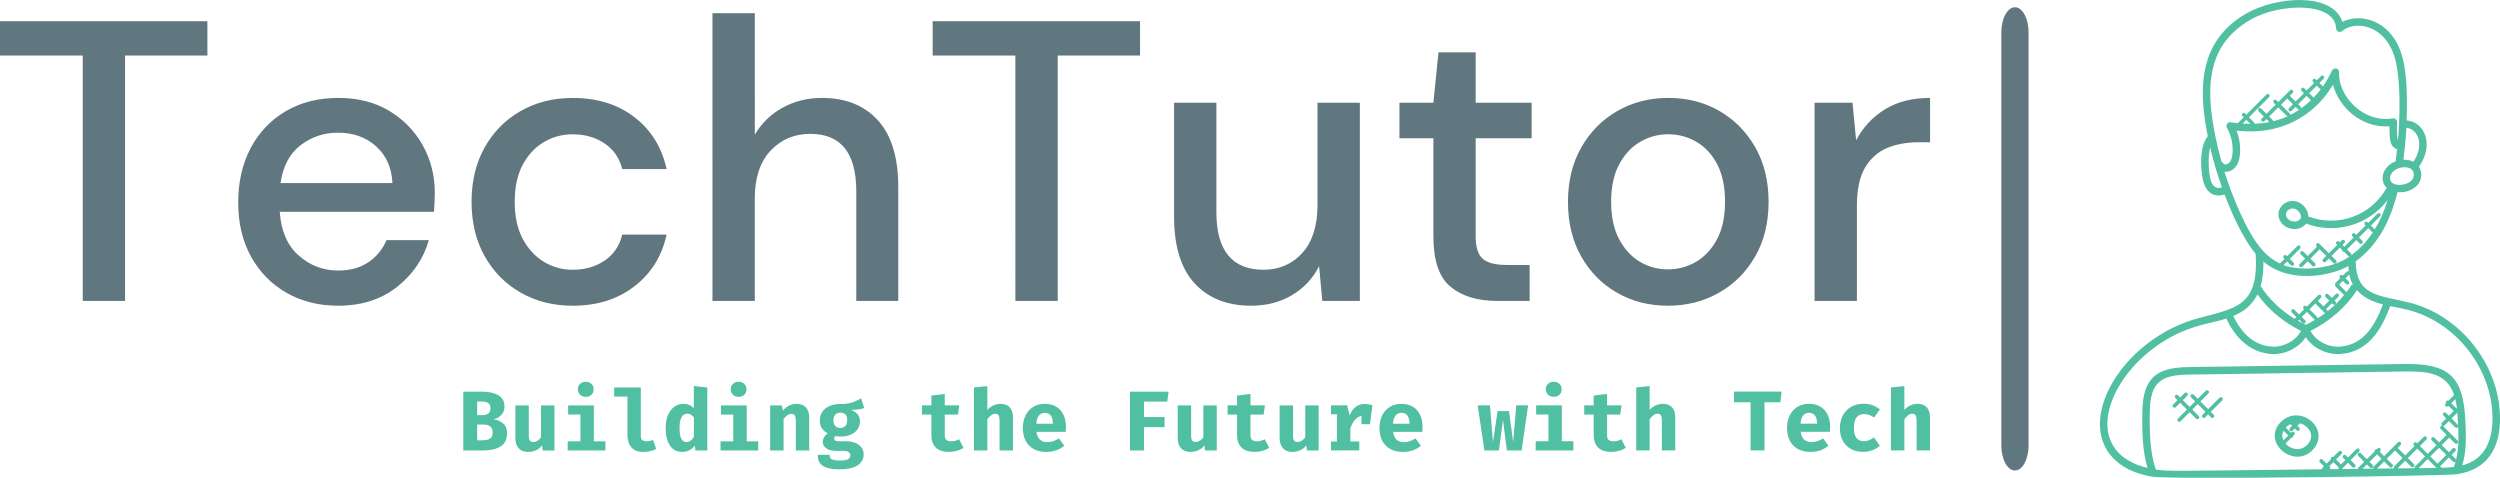 <?xml version="1.0" encoding="UTF-8"?><svg id="icon-0" xmlns="http://www.w3.org/2000/svg" viewBox="0 0 792.81 151.51"><defs><style>.cls-1{fill:#61777f;}.cls-2{fill:#51bfa1;}</style></defs><g id="tight-bounds"><g><path id="o-0" class="cls-1" d="M638.99,2.3h0c2.39,0,4.32,3.55,4.32,7.93V141.28c0,4.38-1.93,7.93-4.32,7.93h0c-2.39,0-4.32-3.55-4.32-7.93V10.23c0-4.38,1.93-7.93,4.32-7.93Z"/><g><g id="text-0"><path class="cls-1" d="M39.67,95.43h-13.43V17.61H0V6.72H65.77v10.9h-26.11V95.43Zm67.55,1.52h0c-6.17,0-11.64-1.38-16.42-4.13-4.77-2.74-8.5-6.56-11.2-11.46-2.7-4.9-4.06-10.6-4.06-17.11h0c0-6.59,1.33-12.38,3.98-17.36,2.67-4.98,6.39-8.87,11.15-11.66,4.78-2.79,10.34-4.18,16.68-4.18h0c6.17,0,11.53,1.37,16.09,4.11,4.56,2.75,8.11,6.41,10.65,10.97,2.53,4.56,3.8,9.59,3.8,15.08h0c0,.84-.03,1.75-.08,2.71-.03,.98-.09,2.06-.18,3.24h-48.92c.42,6.08,2.42,10.7,6.01,13.86,3.6,3.18,7.76,4.77,12.5,4.77h0c3.8,0,6.99-.87,9.56-2.61,2.59-1.72,4.51-4.06,5.78-7.02h13.43c-1.69,5.91-5.05,10.86-10.09,14.83-5.02,3.97-11.25,5.96-18.68,5.96Zm0-54.87h0c-4.48,0-8.45,1.33-11.91,3.98-3.46,2.67-5.58,6.67-6.34,11.99h35.48c-.25-4.9-1.99-8.79-5.2-11.66-3.21-2.87-7.22-4.31-12.04-4.31Zm74.39,54.87h0c-6.17,0-11.68-1.39-16.55-4.18-4.85-2.79-8.65-6.66-11.41-11.61-2.74-4.93-4.11-10.65-4.11-17.16h0c0-6.51,1.37-12.23,4.11-17.18,2.75-4.93,6.56-8.8,11.41-11.58,4.87-2.79,10.38-4.18,16.55-4.18h0c7.77,0,14.3,2.03,19.57,6.08,5.29,4.06,8.69,9.55,10.21,16.47h-14.07c-.84-3.46-2.7-6.17-5.58-8.11-2.87-1.94-6.25-2.91-10.14-2.91h0c-3.29,0-6.34,.82-9.12,2.46-2.79,1.66-5.03,4.06-6.72,7.22-1.69,3.18-2.53,7.09-2.53,11.74h0c0,4.65,.84,8.55,2.53,11.71,1.69,3.18,3.93,5.61,6.72,7.3,2.79,1.69,5.83,2.53,9.12,2.53h0c3.89,0,7.27-.97,10.14-2.91,2.87-1.94,4.73-4.69,5.58-8.24h14.07c-1.44,6.76-4.82,12.21-10.14,16.35-5.32,4.14-11.87,6.21-19.64,6.21Zm57.76-1.52h-13.43V4.18h13.43V42.71c2.11-3.63,5.05-6.49,8.82-8.57,3.75-2.06,7.91-3.09,12.47-3.09h0c7.52,0,13.43,2.37,17.74,7.1,4.31,4.73,6.46,11.79,6.46,21.16h0v36.12h-13.31V60.7c0-12.17-4.86-18.25-14.57-18.25h0c-5.07,0-9.27,1.77-12.6,5.32-3.35,3.55-5.02,8.62-5.02,15.21h0v32.44Zm96.06,0h-13.43V17.61h-26.23V6.72h65.77v10.9h-26.11V95.43Zm61.34,1.52h0c-7.6,0-13.59-2.37-17.94-7.1-4.34-4.73-6.51-11.79-6.51-21.16h0V32.57h13.43v34.72c0,12.17,4.98,18.25,14.95,18.25h0c4.98,0,9.08-1.77,12.29-5.32,3.21-3.55,4.82-8.62,4.82-15.21h0V32.57h13.43v62.86h-11.91l-1.01-11.03c-1.94,3.89-4.8,6.94-8.57,9.18-3.75,2.25-8.08,3.37-12.98,3.37Zm88.31-1.52h-10.37c-6.18,0-11.09-1.5-14.73-4.51-3.62-2.99-5.42-8.33-5.42-16.02h0v-31.05h-10.77v-11.28h10.77l1.62-15.97h11.79v15.97h17.74v11.28h-17.74v31.05c0,3.46,.74,5.85,2.23,7.15,1.47,1.32,4.03,1.98,7.68,1.98h7.2v11.41Zm43.85,1.52h0c-6,0-11.38-1.38-16.15-4.13-4.78-2.74-8.57-6.58-11.36-11.53-2.79-4.93-4.18-10.7-4.18-17.29h0c0-6.59,1.42-12.36,4.26-17.31,2.82-4.93,6.64-8.78,11.46-11.53,4.82-2.74,10.18-4.11,16.09-4.11h0c6,0,11.39,1.37,16.17,4.11,4.77,2.75,8.57,6.6,11.41,11.53,2.82,4.95,4.23,10.72,4.23,17.31h0c0,6.59-1.41,12.35-4.23,17.29-2.84,4.95-6.67,8.8-11.48,11.53-4.82,2.75-10.22,4.13-16.22,4.13Zm0-11.53h0c3.21,0,6.19-.8,8.95-2.41,2.74-1.61,4.95-4,6.64-7.17,1.69-3.16,2.53-7.11,2.53-11.84h0c0-4.73-.82-8.68-2.46-11.84-1.66-3.18-3.85-5.57-6.59-7.17-2.75-1.61-5.74-2.41-8.95-2.41h0c-3.21,0-6.18,.8-8.92,2.41-2.75,1.61-4.98,4-6.67,7.17-1.69,3.16-2.53,7.11-2.53,11.84h0c0,4.73,.84,8.68,2.53,11.84,1.69,3.18,3.89,5.57,6.59,7.17,2.7,1.61,5.66,2.41,8.87,2.41Zm59.94,10.01h-13.43V32.57h12.04l1.14,11.91c2.2-4.14,5.26-7.42,9.18-9.83,3.94-2.4,8.69-3.6,14.27-3.6h0v14.07h-3.68c-3.72,0-7.04,.61-9.96,1.82-2.91,1.23-5.23,3.3-6.97,6.21-1.72,2.92-2.59,6.96-2.59,12.12h0v30.16Z"/></g><path id="text-1" class="cls-2" d="M160.78,137.39c0,1.99-.7,3.4-2.11,4.23-1.41,.83-3.27,1.24-5.56,1.24h-6.19v-18.66h5.92c2.14,0,3.86,.37,5.17,1.11,1.31,.75,1.97,1.96,1.97,3.65h0c0,1.06-.32,1.93-.97,2.61-.65,.68-1.46,1.15-2.45,1.4h0c1.18,.2,2.19,.64,3.01,1.33,.82,.69,1.22,1.72,1.22,3.09h0Zm-5.25-7.97c0-.74-.23-1.27-.68-1.6-.46-.33-1.18-.5-2.17-.5h-1.35v4.34h1.51c.93,0,1.62-.18,2.05-.53,.43-.35,.65-.92,.65-1.71h0Zm.7,7.78c0-.93-.26-1.6-.79-1.99-.53-.39-1.3-.59-2.31-.59h-1.8v5.01h1.62c1.02,0,1.83-.17,2.41-.51,.58-.34,.87-.98,.87-1.91h0Zm11.47-8.64v9.78c0,.66,.12,1.13,.36,1.41,.24,.28,.61,.42,1.09,.42h0c.43,0,.87-.14,1.32-.42,.45-.28,.82-.66,1.1-1.14h0v-10.04h4.25v14.3h-3.72l-.19-1.67c-.47,.68-1.1,1.21-1.88,1.57-.79,.37-1.62,.55-2.5,.55h0c-1.35,0-2.37-.39-3.06-1.17-.69-.78-1.03-1.87-1.03-3.27h0v-10.31h4.25Zm18.07-7.49c.74,0,1.34,.23,1.8,.68,.46,.46,.69,1.03,.69,1.71h0c0,.7-.23,1.27-.69,1.72-.47,.45-1.07,.67-1.8,.67h0c-.74,0-1.34-.23-1.82-.69-.47-.46-.71-1.03-.71-1.71h0c0-.68,.24-1.25,.71-1.71,.48-.46,1.08-.68,1.82-.68h0Zm2.56,7.49v11.39h3.66v2.91h-11.96v-2.91h4.04v-8.48h-3.9v-2.91h8.16Zm14.89-5.68v15.48c0,1.06,.61,1.59,1.83,1.59h0c.66,0,1.35-.14,2.05-.43h0l1,2.85c-1.15,.63-2.52,.94-4.12,.94h0c-1.67,0-2.92-.48-3.75-1.44-.84-.96-1.25-2.31-1.25-4.05h0v-12.04h-4.2v-2.91h8.46Zm16.83-.46l4.25,.46v19.98h-3.77l-.22-1.56c-.43,.61-.98,1.1-1.64,1.46-.66,.37-1.44,.55-2.32,.55h0c-1.72,0-3.03-.68-3.92-2.05-.89-1.36-1.34-3.23-1.34-5.6h0c0-1.47,.23-2.78,.7-3.93,.47-1.15,1.13-2.05,1.99-2.69,.86-.65,1.87-.97,3.02-.97h0c1.29,0,2.37,.45,3.23,1.35h0v-7Zm-2.1,8.78c-.77,0-1.37,.36-1.8,1.09-.43,.73-.65,1.87-.65,3.41h0c0,1.65,.19,2.81,.58,3.48,.38,.68,.93,1.01,1.63,1.01h0c.9,0,1.68-.55,2.34-1.64h0v-6.17c-.31-.39-.62-.69-.96-.89-.33-.2-.71-.3-1.14-.3h0Zm16.29-10.13c.74,0,1.34,.23,1.8,.68,.47,.46,.7,1.03,.7,1.71h0c0,.7-.23,1.27-.7,1.72-.47,.45-1.07,.67-1.8,.67h0c-.74,0-1.34-.23-1.82-.69-.47-.46-.71-1.03-.71-1.71h0c0-.68,.24-1.25,.71-1.71,.48-.46,1.08-.68,1.82-.68h0Zm2.56,7.49v11.39h3.66v2.91h-11.96v-2.91h4.04v-8.48h-3.9v-2.91h8.16Zm7.43,14.3v-14.3h3.72l.3,1.64c.65-.72,1.32-1.25,2.03-1.6,.71-.35,1.52-.52,2.41-.52h0c1.24,0,2.2,.38,2.89,1.13,.69,.75,1.04,1.8,1.04,3.15h0v10.5h-4.25v-9.26c0-.9-.1-1.52-.3-1.86-.2-.34-.56-.51-1.08-.51h0c-.43,0-.85,.14-1.25,.41-.4,.28-.82,.69-1.25,1.23h0v9.99h-4.25Zm28.86-16.59l.97,3.12c-.93,.38-2.31,.57-4.12,.57h0c.93,.41,1.63,.91,2.09,1.48,.46,.57,.68,1.31,.68,2.21h0c0,.92-.25,1.74-.75,2.46-.5,.73-1.21,1.3-2.13,1.71-.92,.41-1.97,.62-3.18,.62h0c-.59,0-1.15-.05-1.67-.16h0c-.14,.07-.25,.18-.33,.33-.08,.15-.12,.31-.12,.47h0c0,.27,.1,.48,.31,.63,.2,.15,.62,.23,1.25,.23h2.37c1.08,0,2.03,.18,2.85,.54,.83,.36,1.46,.85,1.91,1.48,.45,.63,.67,1.34,.67,2.13h0c0,1.49-.65,2.65-1.95,3.49-1.3,.83-3.2,1.25-5.7,1.25h0c-1.78,0-3.17-.18-4.18-.55-1.02-.37-1.73-.89-2.13-1.55-.41-.66-.61-1.5-.61-2.5h3.77c0,.45,.09,.8,.26,1.05,.17,.25,.49,.44,.95,.57,.47,.13,1.15,.19,2.05,.19h0c1.26,0,2.12-.14,2.6-.43,.47-.29,.71-.69,.71-1.21h0c0-.43-.17-.78-.52-1.03-.35-.26-.87-.39-1.55-.39h-2.26c-1.47,0-2.58-.27-3.31-.8-.74-.53-1.1-1.2-1.1-2.03h0c0-.54,.14-1.05,.42-1.52,.28-.47,.67-.87,1.17-1.2h0c-.9-.48-1.54-1.06-1.94-1.71-.39-.65-.59-1.45-.59-2.38h0c0-1.06,.27-1.98,.81-2.77,.54-.79,1.29-1.4,2.26-1.82,.97-.42,2.07-.63,3.31-.63h0c1.44,.04,2.66-.1,3.66-.42,1.01-.31,2.03-.78,3.07-1.41h0Zm-6.62,4.6c-.68,0-1.22,.22-1.6,.65-.39,.43-.58,1.01-.58,1.75h0c0,.77,.2,1.37,.59,1.8,.39,.43,.92,.65,1.59,.65h0c.7,0,1.24-.21,1.62-.64,.38-.42,.57-1.04,.57-1.87h0c0-1.56-.73-2.34-2.18-2.34h0Zm39.1,11.15c-1.35,.86-2.91,1.29-4.69,1.29h0c-1.83,0-3.21-.47-4.14-1.4-.92-.93-1.38-2.24-1.38-3.93h0v-6.49h-2.99v-2.94h2.99v-3.1l4.25-.51v3.61h4.6l-.43,2.94h-4.17v6.49c0,.7,.16,1.2,.48,1.51,.32,.31,.84,.46,1.56,.46h0c.9,0,1.73-.22,2.5-.65h0l1.4,2.72Zm7.54-19.58v7.54c1.2-1.27,2.6-1.91,4.2-1.91h0c1.26,0,2.23,.37,2.91,1.11,.68,.75,1.02,1.8,1.02,3.17h0v10.5h-4.25v-9.32c0-.86-.1-1.46-.3-1.8-.2-.34-.56-.51-1.08-.51h0c-.43,0-.85,.15-1.25,.44-.4,.3-.82,.73-1.25,1.31h0v9.88h-4.25v-19.98l4.25-.43Zm15.59,14.51c.27,2.17,1.42,3.26,3.45,3.26h0c1.22,0,2.44-.39,3.66-1.18h0l1.7,2.32c-.7,.61-1.53,1.09-2.5,1.44-.97,.35-2.04,.53-3.2,.53h0c-1.6,0-2.95-.32-4.07-.96-1.11-.64-1.95-1.52-2.52-2.67-.57-1.14-.85-2.46-.85-3.97h0c0-1.44,.27-2.73,.82-3.89,.55-1.16,1.34-2.07,2.4-2.75,1.05-.67,2.3-1.01,3.75-1.01h0c1.36,0,2.55,.29,3.55,.87,1.01,.59,1.78,1.43,2.33,2.53,.55,1.11,.82,2.42,.82,3.95h0c0,.59-.03,1.1-.08,1.53h-9.26Zm2.64-6.03c-.77,0-1.39,.28-1.86,.85-.47,.57-.75,1.43-.83,2.6h5.25c-.04-2.3-.89-3.45-2.56-3.45h0Zm31.45-3.58v4.93h6.52v3.18h-6.52v7.41h-4.44v-18.66h12.25l-.43,3.15h-7.38Zm14.95,1.21v9.78c0,.66,.12,1.13,.36,1.41,.24,.28,.61,.42,1.09,.42h0c.43,0,.87-.14,1.32-.42,.45-.28,.82-.66,1.1-1.14h0v-10.04h4.25v14.3h-3.72l-.19-1.67c-.47,.68-1.1,1.21-1.88,1.57-.79,.37-1.62,.55-2.5,.55h0c-1.35,0-2.37-.39-3.06-1.17-.69-.78-1.03-1.87-1.03-3.27h0v-10.31h4.25Zm24.77,13.46c-1.35,.86-2.91,1.29-4.69,1.29h0c-1.83,0-3.21-.47-4.13-1.4-.93-.93-1.39-2.24-1.39-3.93h0v-6.49h-2.99v-2.94h2.99v-3.1l4.25-.51v3.61h4.6l-.43,2.94h-4.17v6.49c0,.7,.16,1.2,.48,1.51,.32,.31,.84,.46,1.56,.46h0c.9,0,1.73-.22,2.5-.65h0l1.4,2.72Zm7.54-13.46v9.78c0,.66,.12,1.13,.37,1.41,.24,.28,.6,.42,1.09,.42h0c.43,0,.87-.14,1.32-.42,.45-.28,.82-.66,1.1-1.14h0v-10.04h4.25v14.3h-3.72l-.19-1.67c-.47,.68-1.1,1.21-1.88,1.57-.79,.37-1.62,.55-2.5,.55h0c-1.35,0-2.36-.39-3.05-1.17-.69-.78-1.04-1.87-1.04-3.27h0v-10.31h4.25Zm22.81-.43c.86,0,1.65,.14,2.37,.43h0l-.78,5.98h-2.69v-2.64c-.79,.14-1.49,.57-2.1,1.29s-1.09,1.62-1.43,2.72h0v4.09h2.83v2.85h-8.97v-2.85h1.88v-8.62h-1.88v-2.83h5.14l.75,3.2c.52-1.22,1.18-2.13,1.97-2.74,.79-.6,1.76-.9,2.91-.9h0Zm8.93,8.83c.27,2.17,1.42,3.26,3.45,3.26h0c1.22,0,2.44-.39,3.66-1.18h0l1.7,2.32c-.7,.61-1.53,1.09-2.5,1.44-.97,.35-2.04,.53-3.2,.53h0c-1.6,0-2.95-.32-4.07-.96-1.11-.64-1.95-1.52-2.52-2.67-.57-1.14-.85-2.46-.85-3.97h0c0-1.44,.27-2.73,.82-3.89,.55-1.16,1.34-2.07,2.4-2.75,1.05-.67,2.3-1.01,3.75-1.01h0c1.36,0,2.55,.29,3.55,.87,1.01,.59,1.78,1.43,2.33,2.53,.55,1.11,.82,2.42,.82,3.95h0c0,.59-.03,1.1-.08,1.53h-9.26Zm2.64-6.03c-.77,0-1.39,.28-1.86,.85-.47,.57-.75,1.43-.83,2.6h5.25c-.04-2.3-.89-3.45-2.56-3.45h0Zm38.13,11.93h-4.69l-1.24-9.61-1.29,9.61h-4.6l-2.13-14.3h3.9l.94,11.63,1.48-9.83h3.61l1.32,9.83,.97-11.63h3.77l-2.05,14.3Zm10.18-21.79c.74,0,1.34,.23,1.8,.68,.47,.46,.7,1.03,.7,1.71h0c0,.7-.23,1.27-.7,1.72-.47,.45-1.07,.67-1.8,.67h0c-.74,0-1.34-.23-1.82-.69-.47-.46-.71-1.03-.71-1.71h0c0-.68,.24-1.25,.71-1.71,.48-.46,1.08-.68,1.82-.68h0Zm2.56,7.49v11.39h3.66v2.91h-11.96v-2.91h4.04v-8.48h-3.9v-2.91h8.16Zm20.3,13.46c-1.35,.86-2.91,1.29-4.69,1.29h0c-1.83,0-3.21-.47-4.13-1.4-.93-.93-1.39-2.24-1.39-3.93h0v-6.49h-2.99v-2.94h2.99v-3.1l4.25-.51v3.61h4.6l-.43,2.94h-4.17v6.49c0,.7,.16,1.2,.48,1.51,.32,.31,.84,.46,1.56,.46h0c.9,0,1.73-.22,2.5-.65h0l1.4,2.72Zm7.54-19.58v7.54c1.2-1.27,2.6-1.91,4.2-1.91h0c1.26,0,2.23,.37,2.91,1.11,.68,.75,1.02,1.8,1.02,3.17h0v10.5h-4.25v-9.32c0-.86-.1-1.46-.3-1.8-.2-.34-.56-.51-1.08-.51h0c-.43,0-.85,.15-1.25,.44-.41,.3-.82,.73-1.25,1.31h0v9.88h-4.25v-19.98l4.25-.43Zm36.43,5.14v15.27h-4.42v-15.27h-5.25v-3.39h15.11l-.43,3.39h-5.01Zm11.47,9.37c.27,2.17,1.42,3.26,3.45,3.26h0c1.22,0,2.44-.39,3.66-1.18h0l1.7,2.32c-.7,.61-1.53,1.09-2.5,1.44-.97,.35-2.04,.53-3.2,.53h0c-1.6,0-2.95-.32-4.07-.96-1.11-.64-1.95-1.52-2.52-2.67-.57-1.14-.85-2.46-.85-3.97h0c0-1.44,.27-2.73,.82-3.89,.55-1.16,1.34-2.07,2.4-2.75,1.05-.67,2.3-1.01,3.75-1.01h0c1.36,0,2.55,.29,3.55,.87,1.01,.59,1.78,1.43,2.33,2.53,.55,1.11,.82,2.42,.82,3.95h0c0,.59-.03,1.1-.08,1.53h-9.26Zm2.64-6.03c-.77,0-1.39,.28-1.86,.85-.47,.57-.75,1.43-.83,2.6h5.25c-.04-2.3-.89-3.45-2.56-3.45h0Zm17.42,9.02c.54,0,1.06-.1,1.56-.31,.5-.2,1.04-.5,1.62-.9h0l1.88,2.69c-.68,.57-1.47,1.03-2.37,1.37-.9,.34-1.88,.51-2.94,.51h0c-1.53,0-2.84-.31-3.94-.94-1.11-.63-1.95-1.51-2.55-2.64-.59-1.13-.89-2.44-.89-3.93h0c0-1.49,.31-2.82,.92-3.99,.61-1.17,1.48-2.08,2.6-2.75,1.12-.66,2.43-1,3.94-1h0c1.06,0,2.01,.15,2.85,.44,.84,.3,1.63,.75,2.37,1.36h0l-1.83,2.56c-1.04-.72-2.11-1.08-3.2-1.08h0c-2.14,0-3.2,1.48-3.2,4.44h0c0,1.49,.28,2.55,.83,3.19,.56,.64,1.34,.96,2.34,.96h0Zm12.82-17.5v7.54c1.2-1.27,2.6-1.91,4.2-1.91h0c1.26,0,2.23,.37,2.91,1.11,.68,.75,1.02,1.8,1.02,3.17h0v10.5h-4.25v-9.32c0-.86-.1-1.46-.3-1.8-.2-.34-.56-.51-1.08-.51h0c-.43,0-.85,.15-1.25,.44-.4,.3-.82,.73-1.25,1.31h0v9.88h-4.25v-19.98l4.25-.43Z"/></g><g><path class="cls-2" d="M792.8,132.1h0c-.3-16.72-12.78-32.28-29.02-36.21-9.66-2.34-16.57-2.04-16.74-13.02,7.23-5.21,11.14-13.29,13.27-21.94,2.2,.18,4.01-.4,5.36-1.38,2.42-1.75,2.72-4.69,1.44-6.68,.86-1.29,1.53-2.55,1.93-3.81,1.71-5.29-.94-10.48-5.84-10.86,.23-6.34,.27-16.01-1.93-21.96-3.97-10.69-13.59-11.87-18.43-9.3-3.21-9.62-21.29-7.95-30.4-2.71-13.19,7.58-15.24,19.94-13.2,33.85,.25,1.71,.57,3.41,.9,5.13-2.49,3.01-2.31,9.12-1.76,12.75,.78,5.23,3.81,6.8,7.08,5.71,2.2,5.79,5.81,14.05,9.85,18.75,1.15,16.95-6.56,17.32-18.39,20.55-21.87,5.98-36.75,28.51-28.84,41.63,3.01,5,8.67,7.68,14.56,8.57,6,.96,93.03-.24,96.54-.78h0c9.8-1.48,13.81-8.5,13.64-18.27Zm-37.12-35.55c-2.47,6.51-6.02,12.81-13.61,13.37-3.86,.28-7.81-1.9-9.36-4.99,6.17-3.08,11.37-7.63,14.74-12.92,2.26,2.54,5.15,3.73,8.23,4.54Zm-24.48,6.47c-.84-.4-1.65-.84-2.45-1.3l.36-.36,1.08,1.08c.23,.23,.6,.23,.84,0,.23-.23,.23-.61,0-.84l-1.08-1.08,1.61-1.61,2.5,2.5s.05,.01,.07,.03c-.95,.56-1.92,1.09-2.92,1.57Zm-13.4-20.06c8.1,6.96,20.98,4.74,26.91,1.43,.03,.55,.08,1.1,.15,1.66-.21-.09-.45-.09-.63,.09l-1.26,1.26-.05-.05c-.23-.23-.6-.23-.84,0-.23,.23-.23,.61,0,.84l.05,.05-1.47,1.47c-.16,.16-.17,.37-.11,.58-.06,.2-.05,.42,.11,.58l2.49,2.49c.08,.08,.19,.1,.29,.12-1.51,1.87-3.28,3.6-5.25,5.16-.14-.27-.28-.38-.53-.63l1.84-1.84,.3,.3c.23,.23,.6,.23,.84,0,.23-.23,.23-.61,0-.84l-.3-.3,1.25-1.26c.23-.23,.23-.61,0-.84s-.61-.23-.84,0l-1.25,1.26-1.16-1.16c-.23-.23-.61-.23-.84,0s-.23,.61,0,.84l1.16,1.16-1.84,1.84-1.77-1.76,.95-.95c.23-.23,.23-.61,0-.84s-.61-.23-.84,0l-3.63,3.63-.13-.13c-.23-.23-.61-.23-.84,0s-.23,.61,0,.84l.13,.13-1.61,1.61-1.47-1.47c-.23-.23-.61-.23-.84,0-.23,.23-.23,.61,0,.84l1.47,1.47-.57,.57c-4.46-2.76-8.21-6.35-10.78-10.41,.73-2.48,.93-5.13,.89-7.74Zm26.28,9.75c-.03-.06-.03-.14-.08-.19l-2.23-2.23,1.21-1.21,1,1c.23,.23,.61,.23,.84,0,.23-.23,.23-.61,0-.84l-1-1,1.19-1.19c.28,1.44,.65,2.27,1.14,3.15-.26,.08-.5,.24-.66,.49-.44,.69-.91,1.36-1.42,2.03Zm-9.05,8.2c-.06-.36-2.36-2.55-2.63-2.82l1.84-1.84,3.07,3.07s.03,0,.04,.02c-.74,.55-1.52,1.08-2.31,1.58Zm10.6-19.96c.08-.21,.08-.45-.09-.62l-1.24-1.24,2.95-2.95,1.05,1.05c.23,.23,.61,.23,.84,0,.23-.23,.23-.61,0-.84l-1.05-1.05,2.95-2.95,1.16,1.16c.09,.09,.2,.1,.31,.13-1.95,2.96-4.27,5.44-6.86,7.3Zm18.66-23.31c-2.17,1.56-6.57,1.45-6.33-1.35,.1-1.15,1.06-2.48,3.15-3.08,1.15-.3,2.87-.26,3.74,.58,.94,.92,.91,2.77-.56,3.85Zm2.5-9.3s0,0,0,0c-.31,.97-.78,1.94-1.42,2.95-.82-.42-1.95-.69-3.19-.64,.3-2.17,.77-6.74,.94-10.12,3.09,.31,4.96,3.8,3.67,7.79Zm-53.17-42.06c9.53-5.48,26.9-5.64,27.21,2.71,.04,1,1.23,1.5,1.98,.83,3.24-2.93,12.49-2.82,16.23,7.25,2.15,5.78,2.03,16.42,1.76,22.26,0,0,0,0,0,0-.07,1.73-.2,3.46-.35,5.2-.46-1.25-.33-4.44-.27-5.76,.04-.76-.64-1.35-1.37-1.23-9.59,1.54-17.41-7.3-17.03-14.6,.07-1.31-1.74-1.73-2.27-.54-.78,1.77-1.76,3.45-2.88,5.02,0,0,0-.02,0-.02l-1.09-1.09,1.35-1.35c.23-.23,.23-.61,0-.84-.23-.23-.61-.23-.84,0l-1.35,1.35-.33-.33c-.23-.23-.61-.23-.84,0s-.23,.61,0,.84l.33,.33-2.4,2.4-.74-.74c-.23-.23-.61-.23-.84,0-.23,.23-.23,.61,0,.84l.74,.74-2.65,2.65-1.82-1.82,.91-.91c.23-.23,.23-.61,0-.84-.23-.23-.61-.23-.84,0l-3.73,3.73-.58-.58c-.23-.23-.61-.23-.84,0s-.23,.61,0,.84l.58,.58-2.9,2.9-1.66-1.66c-.23-.23-.61-.23-.84,0s-.23,.61,0,.84l1.66,1.66-.66,.66c-.23,.23-.23,.61,0,.84,.23,.23,.6,.23,.84,0l.66-.66,.93,.93c-1.53,.3-3.13,.49-4.76,.56,.02-.18,0-.36-.14-.49l-1.58-1.58,6.39-6.39c.23-.23,.23-.61,0-.84-.23-.23-.61-.23-.84,0l-6.39,6.39-.41-.41c-.23-.23-.61-.23-.84,0s-.23,.61,0,.84l.41,.41-1.88,1.88c-.73-.08-1.46-.17-2.19-.3-.99-.17-1.72,.88-1.23,1.75,1.42,2.51,2.03,5.47,1.73,8.33-.1,.95-.28,1.64-.58,2.17-.73,1.31-2,1.37-2.36,.71-.12-.22-.31-.37-.52-.47-.74-2.62-1.39-5.28-1.94-7.97,0,0,0,0,0,0-.36-1.85-.7-3.71-.97-5.56-1.91-13.02-.21-24.39,12.05-31.44Zm7.36,32.14c-.16-.28-1.14-1.23-1.38-1.47l2.9-2.9,2.86,2.86c-1.37,.62-2.83,1.12-4.38,1.5Zm5.52-2.04l-3.16-3.16,1.99-1.99,1.82,1.82-1.24,1.24c-.23,.23-.23,.61,0,.84,.23,.23,.6,.23,.84,0l1.24-1.24,.74,.74c.11,.11,.25,.16,.4,.17-.91,.61-1.66,1.08-2.62,1.58Zm3.06-2.59l-.74-.74,2.65-2.65,1.4,1.4c-1.01,.95-2.09,1.82-3.22,2.63,.09-.21,.09-.45-.09-.63Zm4.14-2.83l-1.4-1.4,2.4-2.4,1.09,1.09c.05,.05,.13,.05,.2,.08-.71,.92-1.48,1.8-2.29,2.63Zm-20.08,8.32c-.8,0-1.6-.03-2.42-.08l1.17-1.17,1.25,1.25Zm-12.89,16.31c-.55-3.57-.27-7.33,.16-8.85,.99,4.25,2.52,9.33,3.74,12.71-2.51,.74-3.52-1.3-3.9-3.87Zm4.74-1.13c1.74,.2,3.18-.84,3.99-2.28,.6-1.08,.78-2.28,.86-3.08,.27-2.59-.1-5.24-1.04-7.67,13.51,1.57,24.36-4.23,30.58-14.54,1.78,6.83,8.77,13.83,17.92,13.16-.03,1.25-.02,2.58,.12,3.81,.19,1.66,.69,2.89,2.28,3.47-.14,1.28-.29,2.57-.47,3.84-2.49,.94-3.94,2.95-4.11,4.91-.11,1.29,.33,2.61,1.26,3.49-4.95,8.93-15.58,12.63-24.84,9.07-.05-2.27-1.82-4.19-3.72-4.73-3.59-1.01-7.01,2.51-5.3,5.99h0c1.35,2.72,5.18,3.59,7.54,1.8,.31-.23,.57-.5,.78-.79,9.11,3.42,19.64,.67,25.85-7.47-1.23,4.04-2.54,6.78-4.11,9.35-.02-.03-.01-.07-.04-.1l-1.16-1.16,2.97-2.97c.23-.23,.23-.61,0-.84s-.61-.23-.84,0l-2.97,2.97-.21-.21c-.23-.23-.61-.23-.84,0s-.23,.61,0,.84l.21,.21-2.95,2.95-.37-.37c-.23-.23-.6-.23-.84,0-.23,.23-.23,.61,0,.84l.37,.37-2.95,2.95-.58-.58,.63-.63c.23-.23,.23-.61,0-.84s-.61-.23-.84,0l-.63,.63-.21-.21c-.23-.23-.61-.23-.84,0s-.23,.61,0,.84l.21,.21-2.63,2.63-2.44-2.44s-.01-.06-.04-.09-.06-.02-.09-.04l-.49-.49c-.23-.23-.61-.23-.84,0s-.23,.61,0,.84l.13,.13-2.95,2.95-1.39-1.39c-.23-.23-.61-.23-.84,0s-.23,.61,0,.84l1.4,1.39-1.71,1.71c-.23,.23-.23,.61,0,.84s.6,.23,.84,0l1.71-1.71,1.47,1.47c.23,.23,.6,.23,.84,0s.23-.61,0-.84l-1.47-1.47,2.95-2.95,2.08,2.08-1,1c-.23,.23-.23,.61,0,.84s.6,.23,.84,0l1-1,1.43,1.43c.23,.23,.6,.23,.84,0,.23-.23,.23-.61,0-.84l-1.43-1.43,2.63-2.63,.69,.69c-.01,.17,.02,.34,.15,.47,.12,.12,.27,.17,.42,.17,.02,0,.03-.02,.05-.02l1.35,1.35c.12,.12,.27,.17,.42,.17,0,0,.01,0,.02,0-.41,.28-.85,.57-1.29,.82-5.81,3.4-14.99,3.7-19.67,1.92l1.15-1.15,1.18,1.18c.23,.23,.6,.23,.84,0s.23-.61,0-.84l-1.18-1.18,3.25-3.25c.23-.23,.23-.61,0-.84s-.61-.23-.84,0l-3.25,3.25-.21-.21c-.23-.23-.61-.23-.84,0s-.23,.61,0,.84l.21,.21-1.46,1.46c-2.29-1.1-4.3-2.74-5.65-4.35h0s-.01-.01-.02-.02c-4.98-5.59-9.65-17.53-11.9-24.71Zm24.19,13.94c.11,.59-.06,1.05-.54,1.41-1.18,.89-3.29,.44-3.99-.96-.8-1.62,.91-3.11,2.53-2.66,.93,.26,1.82,1.25,2,2.21Zm-13.77,24.96c3.36,4.71,8.17,8.76,13.81,11.57-1.54,3.09-5.51,5.26-9.36,4.99-5.53-.41-9.55-4.26-12.09-9.71,3.43-1.45,5.96-3.5,7.64-6.85Zm-32.22,55.53c-1.88-5.22-2.03-12.18-1.91-18.35,.16-9.8,3.93-11.64,12.54-11.75l68.24-.98c7.37-.09,13.39,.45,15.72,7.47l-1.81,1.81c-.22-.11-.49-.12-.67,.07s-.18,.45-.07,.67l-.13,.13c-.23,.23-.23,.61,0,.84s.6,.23,.84,0l.08-.08,1.63,1.62-1.52,1.52-.89-.89c-.23-.23-.61-.23-.84,0s-.23,.61,0,.84l.89,.89-1.39,1.39c-.23,.23-.23,.61,0,.84s.6,.23,.84,0l1.39-1.39,1.97,1.97c.23,.23,.6,.23,.84,0,.08-.08,.09-.19,.12-.29,.16,3.75,.19,7.14-.67,10.62-.02-.1-.04-.21-.12-.29l-1.29-1.29,1.18-1.18c.23-.23,.23-.61,0-.84s-.61-.23-.84,0l-1.18,1.18-2.28-2.27,2.38-2.38,1.8,1.8c.55,.55,1.39-.29,.84-.84l-2.18-2.18s0-.04-.02-.06c-.02-.02-.04-.01-.06-.03l-2.27-2.27c-.23-.23-.61-.23-.84,0s-.23,.61,0,.84l1.89,1.89-2.38,2.38-1.49-1.49c-.23-.23-.61-.23-.84,0s-.23,.61,0,.84l1.49,1.49-2.78,2.78-2.48-2.48,2.07-2.07c.23-.23,.23-.61,0-.84s-.61-.23-.84,0l-2.07,2.07-.18-.18c-.23-.23-.61-.23-.84,0s-.23,.61,0,.84l.18,.18-2.98,2.98-2.38-2.38,.93-.93c.23-.23,.23-.61,0-.84-.23-.23-.61-.23-.84,0l-4.39,4.39-1.42-1.42,.18-.18c.23-.23,.23-.61,0-.84s-.61-.23-.84,0l-.27,.27c-.19-.04-.38-.02-.53,.13-.15,.15-.17,.34-.13,.53l-2.47,2.47-1.89-1.89c-.23-.23-.61-.23-.84,0s-.23,.61,0,.84l1.89,1.89-1.79,1.79c-.12,.12-.17,.28-.17,.44l-5.18,.06,2-2,1.39,1.39c.23,.23,.6,.23,.84,0,.23-.23,.23-.61,0-.84l-1.39-1.39,2.68-2.68c.23-.23,.23-.61,0-.84-.23-.23-.61-.23-.84,0l-2.68,2.68-.64-.64c-.23-.23-.61-.23-.84,0s-.23,.61,0,.84l.64,.64-1.37,1.37-1.57-1.57,1.73-1.73c.23-.23,.23-.61,0-.84s-.61-.23-.84,0l-1.8,1.8c-.21-.07-.43-.07-.6,.1-.17,.17-.17,.39-.1,.6l-1.39,1.39-1.29-1.29c-.23-.23-.61-.23-.84,0-.23,.23-.23,.61,0,.84l1.29,1.29c-.32,.32-.67,.56-.64,.95-48.32,.54-48.12,.7-52.68,.08Zm90.66-.52l-.54-.54s.09-.02,.12-.05l2.7-2.7,1.29,1.29c.22,.22,.59,.24,.83,0-.16,.59-.35,1.16-.56,1.71-1.13,.14-2.53,.24-3.85,.28Zm-1.3-1.3l-2.31-2.31,2.78-2.78,2.28,2.28-2.7,2.7s-.03,.08-.05,.12Zm6.44-13.44c.02,.45,.04,.87,.05,1.3-.1-.34-1.83-1.98-2.08-2.23l1.84-1.84c.08,.92,.14,1.85,.18,2.77Zm-.41-4.04l-1.71-1.71,1.3-1.3c.23,.95,.39,1.95,.51,2.97-.04,0-.06,.03-.1,.04Zm-13.34,18.9l-5.43,.06,2.45-2.45,1.92,1.92c.23,.23,.6,.23,.84,0,.23-.23,.23-.61,0-.84l-1.92-1.92,2.98-2.98,2.48,2.48-3.2,3.2c-.15,.15-.16,.35-.12,.54Zm-13.3-1.04l-.99-.99,2.38-2.38,1.42,1.42-2.54,2.54c-.16,.16-.17,.38-.11,.58l-3.36,.04,1.37-1.37,.99,.99c.23,.23,.6,.23,.84,0,.23-.23,.23-.61,0-.84Zm3.64-1.11l1.79,1.79c.23,.23,.61,.23,.84,0,.23-.23,.23-.61,0-.84l-1.79-1.79,2.63-2.63,2.38,2.38-2.59,2.59c-.2,.2-.19,.48-.05,.71l-5.47,.06,2.27-2.27Zm-17.21,1.71l-.18-.18,1.32-1.32,1.64,1.64c-.07,.2-.06,.4,.09,.57l-2.82,.03c.15-.23,.16-.53-.04-.73Zm-.93,.74h-.18s.09-.09,.09-.09l.09,.09Zm29.07-.32l2.88-2.88,2.81,2.81s.2,0-5.7,.07Zm13.83-.85c1.42-4.61,1.25-9.28,1.01-14.12-.63-14.29-5.37-18.24-19.32-18.07l-68.24,.98c-9.67,.12-14.69,2.72-14.88,14.07-.12,6.2,.03,12.6,1.64,17.91-4.47-1.03-8.61-3.24-10.91-7.05-6.92-11.48,6.83-32.49,27.44-38.12,2.71-.74,5.66-1.29,8.47-2.2,3.45,7.49,8.74,10.84,14.14,11.24,4.45,.33,8.82-1.94,11.04-5.32,2.22,3.38,6.59,5.64,11.04,5.32,8.61-.63,12.83-7.41,15.76-15.18,3.05,.63,3.95,.78,5.22,1.09,15.23,3.68,26.92,18.27,27.2,33.95,.13,7.44-2.36,13.64-9.63,15.48Z"/><path class="cls-2" d="M729.92,131.94c-2.47-.63-4.93,.1-6.75,2.02-2.84,3-1.96,6.5,.17,8.63,2.4,2.4,6.64,3.35,9.77,.38,4.39-4.16,1.54-9.81-3.19-11.03Zm-2.2,2.28l-.09-.09c.06,0,.13-.01,.19-.02l-.1,.1Zm-3.55,2.38l1.5,1.5-1.54,1.54c-.44-.9-.52-1.96,.05-3.04Zm7.31,4.64c-2.04,1.93-4.86,1.27-6.47-.34-.08-.08-.15-.18-.23-.26,0,0,.02,0,.03-.01l1.8-1.8s.02,.01,.04,.01c.32,0,.6-.24,.58-.63l.32-.32c.23-.23,.23-.61,0-.84s-.61-.23-.84,0l-.2,.2-1.64-1.64s.02-.03,.03-.04c.48-.51,.97-.83,1.45-1.06l.53,.53-.7,.7c-.23,.23-.23,.61,0,.84,.23,.23,.61,.23,.84,0l.7-.7,.6,.6c.23,.23,.61,.23,.84,0,.23-.23,.23-.61,0-.84l-.6-.6,.81-.81c2.82,.75,5.17,4.11,2.12,7Z"/><path class="cls-2" d="M703.88,126.13l-3.63,3.62-2.45-2.45,2.55-2.55c.23-.23,.23-.61,0-.84s-.61-.23-.84,0l-2.55,2.55-1.3-1.3c-.23-.23-.61-.23-.84,0s-.23,.61,0,.84l1.3,1.3-1.74,1.74-2.15-2.15,1.41-1.41c.23-.23,.23-.61,0-.84s-.61-.23-.84,0l-1.41,1.41-.69-.69c-.23-.23-.61-.23-.84,0s-.23,.61,0,.84l.69,.69-1.4,1.4c-.23,.23-.23,.61,0,.84s.6,.23,.84,0l1.4-1.4,2.15,2.15-2.87,2.87c-.23,.23-.23,.61,0,.84s.6,.23,.84,0l2.87-2.87,2.05,2.05c.23,.23,.6,.23,.84,0,.23-.23,.23-.61,0-.84l-2.05-2.05,1.74-1.74,2.45,2.45-.95,.95c-.23,.23-.23,.61,0,.84s.6,.23,.84,0l.95-.95,.94,.94c.23,.23,.6,.23,.84,0,.23-.23,.23-.61,0-.84l-.94-.94,3.63-3.62c.23-.23,.23-.61,0-.84-.23-.23-.61-.23-.84,0Z"/></g></g></g></svg>